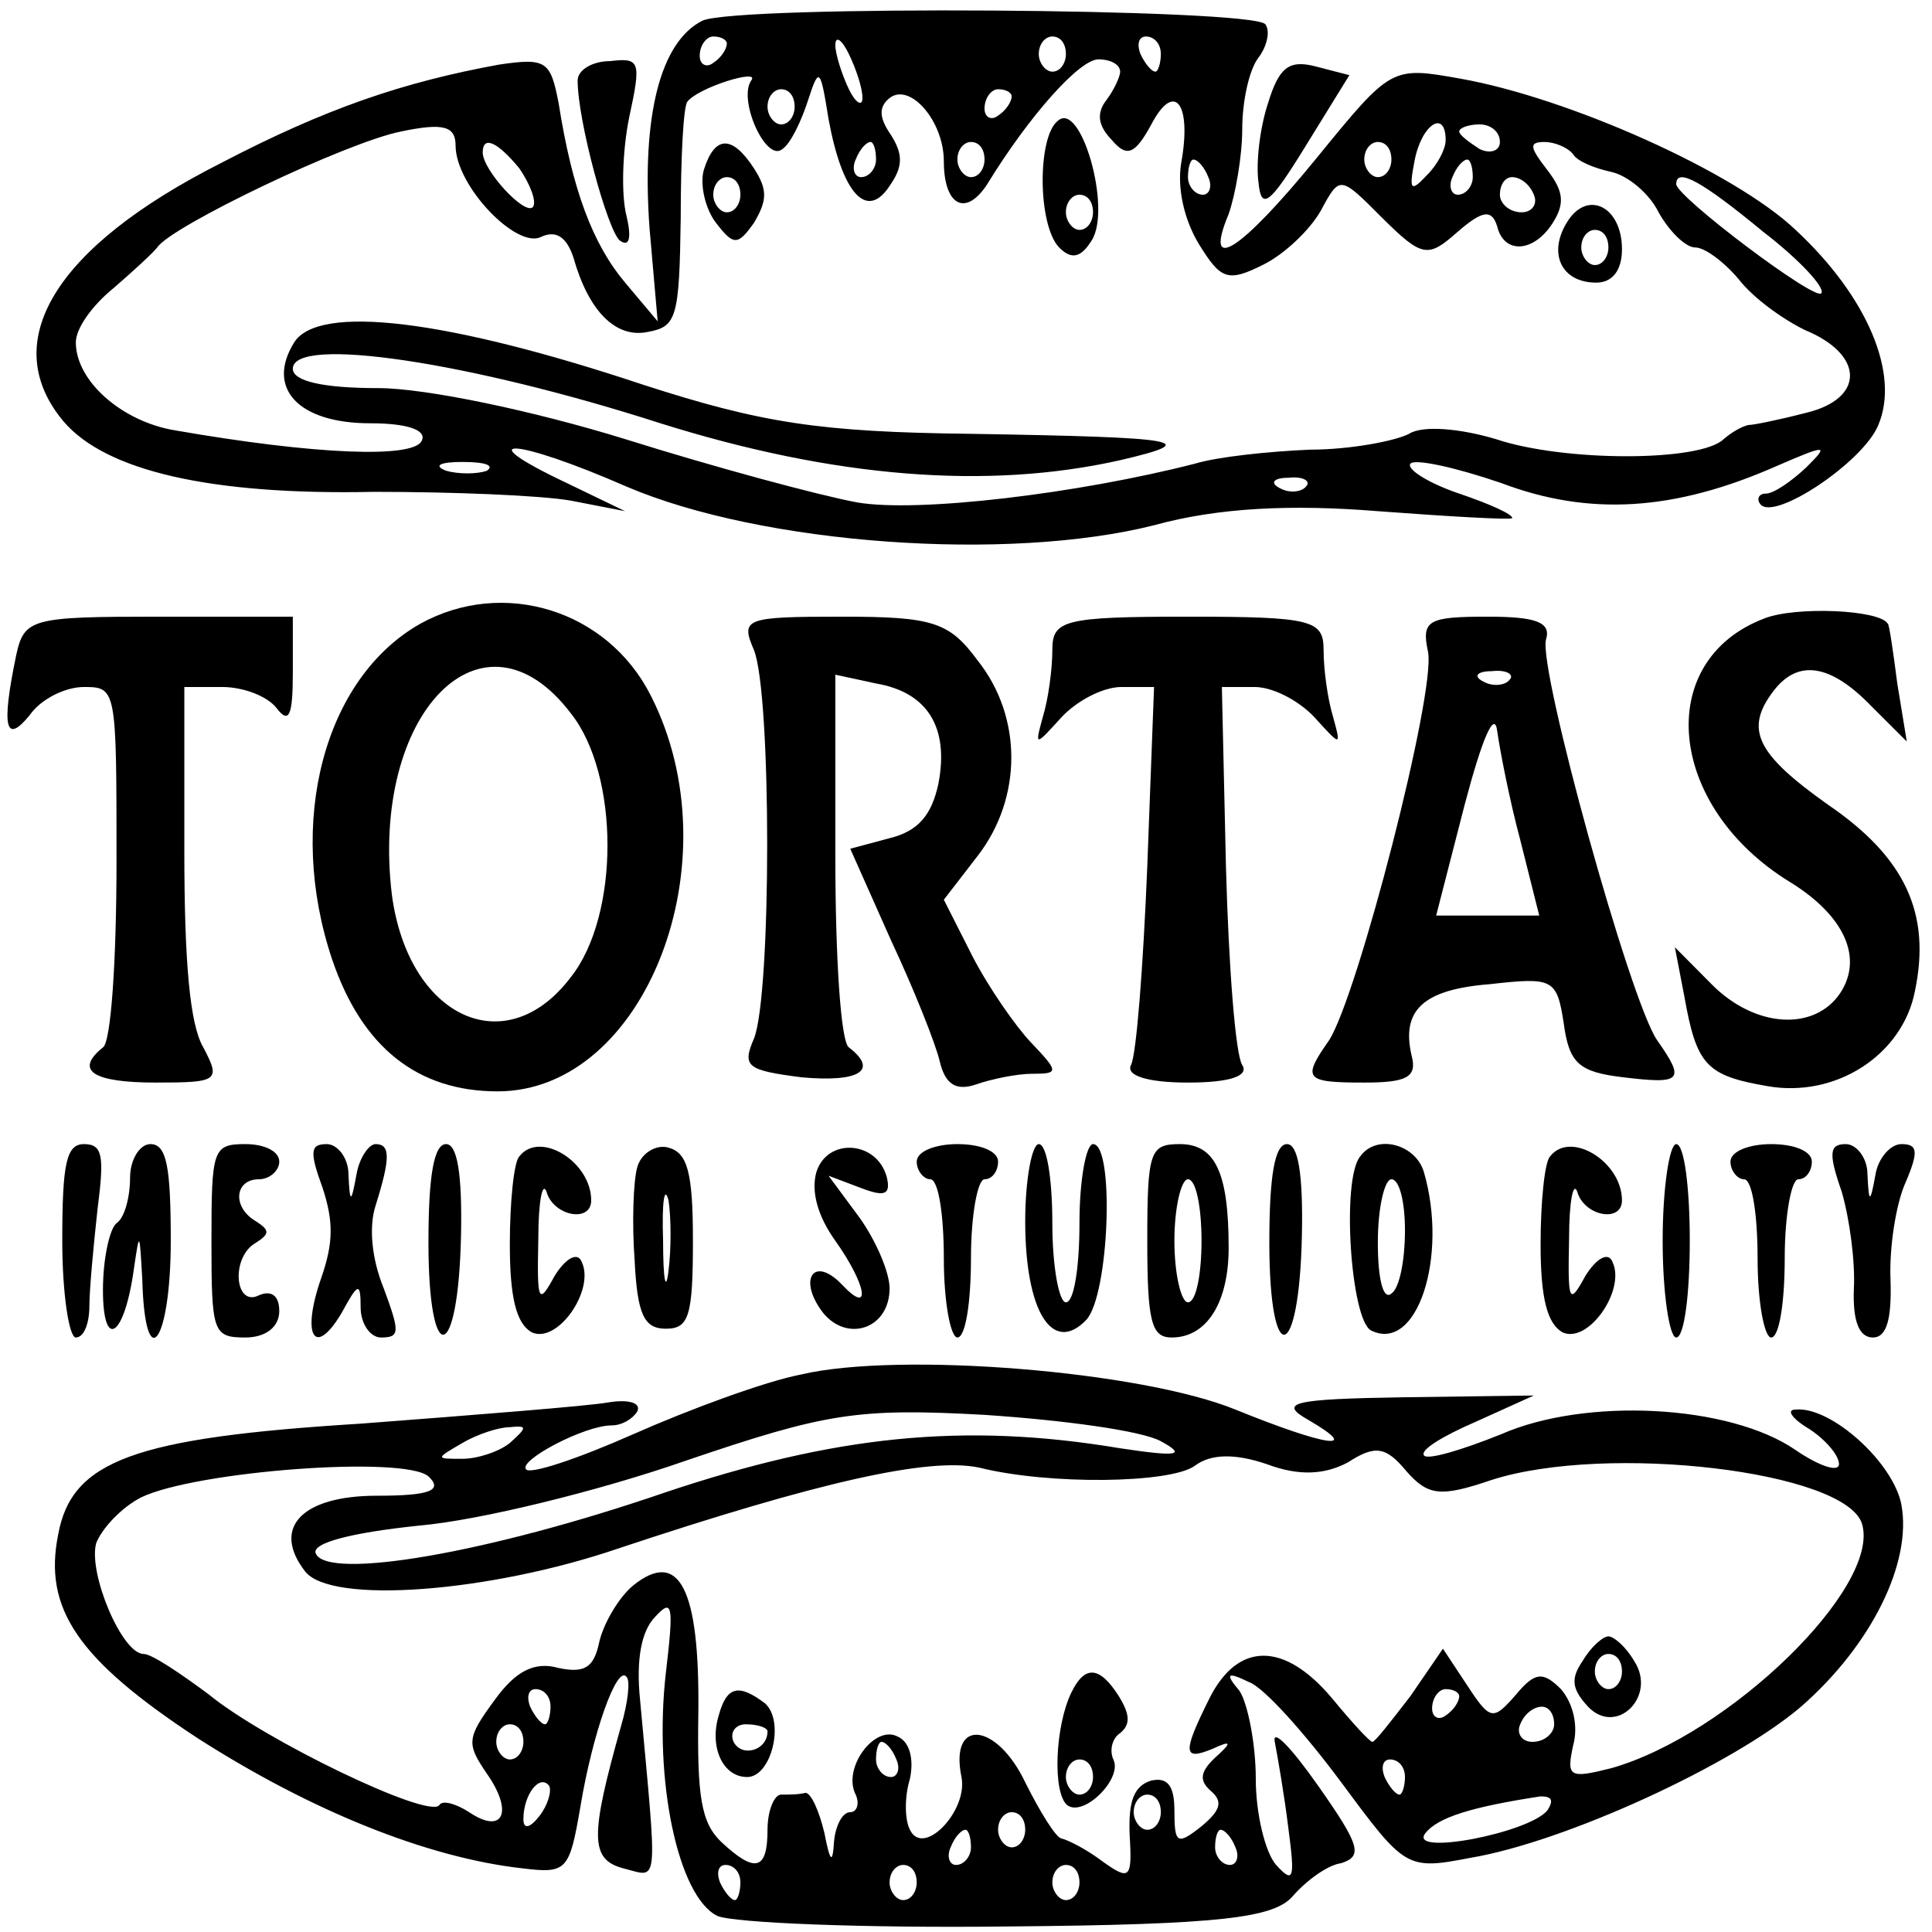 <?xml version="1.0" encoding="utf-8"?>
<svg viewBox="0 0 500 500" xmlns="http://www.w3.org/2000/svg">
  <g transform="matrix(0.351, 0, 0, -0.455, -275.216, 933.094)" fill="black" stroke="none" style="">
    <path d="M1302 2039 c-31 -12 -45 -54 -39 -118 l6 -53 -24 22 c-24 22 -39 53 -49 102 -6 24 -9 26 -44 22 -71 -10 -128 -25 -205 -56 -123 -48 -165 -102 -116 -147 31 -28 108 -42 229 -40 58 0 123 -2 145 -5 l40 -6 -43 16 c-74 27 -39 26 44 -2 100 -33 281 -43 389 -22 47 10 101 12 165 8 52 -3 97 -5 99 -4 1 2 -16 8 -39 14 -23 6 -39 14 -36 17 3 3 33 -2 67 -11 65 -19 128 -16 204 10 36 12 38 12 21 -1 -11 -8 -24 -15 -30 -15 -5 0 -7 -3 -4 -6 10 -10 76 24 87 45 16 29 -8 73 -61 111 -45 33 -167 75 -247 86 -51 7 -51 7 -106 -45 -56 -53 -84 -67 -65 -32 5 11 10 33 10 48 0 16 5 34 12 41 6 6 9 15 5 19 -10 9 -389 11 -415 2z m18 -13 c0 -3 -4 -8 -10 -11 -5 -3 -10 -1 -10 4 0 6 5 11 10 11 6 0 10 -2 10 -4z m100 -31 c0 -5 -5 -3 -10 5 -5 8 -10 20 -10 25 0 6 5 3 10 -5 5 -8 10 -19 10 -25z m150 25 c0 -5 -4 -10 -10 -10 -5 0 -10 5 -10 10 0 6 5 10 10 10 6 0 10 -4 10 -10z m70 0 c0 -5 -2 -10 -4 -10 -3 0 -8 5 -11 10 -3 6 -1 10 4 10 6 0 11 -4 11 -10z m-30 -10 c0 -3 -5 -11 -10 -16 -8 -8 -6 -15 4 -23 11 -10 17 -8 29 9 17 25 30 12 22 -22 -3 -14 2 -32 13 -46 16 -20 21 -22 47 -12 16 6 35 20 43 31 14 20 14 20 45 -4 30 -23 34 -23 56 -8 18 12 25 13 29 3 5 -16 27 -15 41 2 9 11 8 18 -4 30 -13 13 -14 16 -2 16 7 0 17 -3 21 -7 3 -4 16 -8 28 -10 12 -2 28 -12 35 -23 8 -11 20 -20 27 -20 7 0 21 -8 32 -18 11 -11 33 -23 49 -29 44 -14 44 -39 1 -47 -20 -4 -39 -7 -43 -7 -5 -1 -12 -4 -18 -8 -17 -13 -118 -13 -168 0 -26 6 -54 8 -64 3 -10 -4 -43 -9 -73 -9 -30 -1 -68 -4 -85 -8 -86 -17 -204 -28 -249 -22 -28 4 -105 20 -171 36 -67 16 -147 29 -182 29 -41 0 -63 4 -63 11 0 19 130 4 271 -31 128 -31 241 -38 339 -21 61 11 47 13 -110 15 -111 1 -154 6 -242 28 -144 37 -239 46 -257 24 -21 -26 3 -46 56 -46 28 0 42 -4 38 -10 -6 -10 -78 -8 -182 6 -39 5 -73 28 -73 50 0 8 12 21 28 31 15 10 29 20 32 23 10 12 140 60 180 66 31 5 40 3 40 -8 0 -23 45 -59 63 -52 11 4 19 0 24 -12 11 -30 31 -46 55 -42 21 3 23 8 24 65 0 34 2 64 5 66 8 8 54 19 47 12 -10 -11 11 -47 23 -39 6 3 14 16 19 28 8 19 9 18 15 -11 10 -42 28 -58 45 -38 10 11 10 18 1 29 -9 10 -9 16 -1 21 15 9 40 -13 40 -36 0 -25 16 -32 32 -13 31 39 68 71 82 71 9 0 16 -3 16 -7z m-240 -20 c0 -5 -4 -10 -10 -10 -5 0 -10 5 -10 10 0 6 5 10 10 10 6 0 10 -4 10 -10z m160 6 c0 -3 -4 -8 -10 -11 -5 -3 -10 -1 -10 4 0 6 5 11 10 11 6 0 10 -2 10 -4z m320 -25 c0 -5 -6 -14 -14 -20 -12 -10 -13 -8 -9 8 5 21 23 30 23 12z m40 -1 c0 -5 -7 -7 -15 -4 -8 4 -15 8 -15 10 0 2 7 4 15 4 8 0 15 -4 15 -10z m-723 -15 c8 -9 13 -19 10 -22 -6 -5 -37 21 -37 31 0 10 11 6 27 -9z m263 5 c0 -5 -5 -10 -11 -10 -5 0 -7 5 -4 10 3 6 8 10 11 10 2 0 4 -4 4 -10z m80 0 c0 -5 -4 -10 -10 -10 -5 0 -10 5 -10 10 0 6 5 10 10 10 6 0 10 -4 10 -10z m300 0 c0 -5 -4 -10 -10 -10 -5 0 -10 5 -10 10 0 6 5 10 10 10 6 0 10 -4 10 -10z m-135 -10 c3 -5 1 -10 -4 -10 -6 0 -11 5 -11 10 0 6 2 10 4 10 3 0 8 -4 11 -10z m195 0 c0 -5 -5 -10 -11 -10 -5 0 -7 5 -4 10 3 6 8 10 11 10 2 0 4 -4 4 -10z m45 -10 c3 -5 -1 -10 -9 -10 -9 0 -16 5 -16 10 0 6 4 10 9 10 6 0 13 -4 16 -10z m169 -21 c27 -16 46 -32 43 -35 -4 -5 -107 55 -107 62 0 10 20 1 64 -27z m-941 -136 c-7 -2 -21 -2 -30 0 -10 3 -4 5 12 5 17 0 24 -2 18 -5z m604 -9 c-3 -3 -12 -4 -19 -1 -8 3 -5 6 6 6 11 1 17 -2 13 -5z"/>
    <path d="M1564 1982 c-15 -9 -15 -59 1 -72 9 -7 16 -6 24 4 15 18 -8 80 -25 68z m26 -52 c0 -5 -4 -10 -10 -10 -5 0 -10 5 -10 10 0 6 5 10 10 10 6 0 10 -4 10 -10z"/>
    <path d="M1303 1954 c-3 -8 1 -22 9 -30 13 -13 16 -13 28 0 10 13 10 19 0 31 -16 19 -29 19 -37 -1z m27 -14 c0 -5 -4 -10 -10 -10 -5 0 -10 5 -10 10 0 6 5 10 10 10 6 0 10 -4 10 -10z"/>
    <path d="M1940 1925 c-15 -18 -5 -35 21 -35 12 0 19 7 19 19 0 24 -25 34 -40 16z m30 -15 c0 -5 -4 -10 -10 -10 -5 0 -10 5 -10 10 0 6 5 10 10 10 6 0 10 -4 10 -10z"/>
    <path d="M1210 2005 c0 -23 22 -85 31 -91 7 -4 9 1 5 14 -4 12 -3 37 2 56 9 32 8 34 -14 32 -13 0 -24 -5 -24 -11z"/>
    <path d="M1719 1992 c-6 -14 -9 -34 -7 -45 2 -16 8 -13 35 21 l32 40 -25 5 c-20 4 -27 -1 -35 -21z"/>
    <path d="M1094 1696 c-71 -31 -99 -113 -65 -191 22 -50 63 -75 122 -75 109 0 175 131 113 225 -32 49 -109 67 -170 41z m111 -51 c36 -35 36 -115 0 -150 -48 -49 -120 -23 -132 47 -16 103 67 169 132 103z"/>
    <path d="M2085 1699 c-82 -24 -72 -107 19 -150 40 -19 54 -43 37 -63 -19 -22 -63 -20 -95 5 l-27 21 7 -28 c9 -39 16 -45 61 -51 51 -7 100 18 109 54 12 44 -7 76 -64 106 -53 29 -62 43 -40 65 18 18 42 15 72 -9 l26 -20 -7 33 c-3 18 -6 34 -7 34 -6 8 -68 10 -91 3z"/>
    <path d="M796 1678 c-11 -41 -8 -51 10 -34 8 9 26 16 40 16 24 0 24 -1 24 -99 0 -56 -4 -103 -10 -106 -21 -13 -8 -20 39 -20 46 0 48 1 35 20 -10 13 -14 49 -14 112 l0 93 28 0 c15 0 33 -5 40 -12 9 -9 12 -5 12 20 l0 32 -99 0 c-94 0 -99 -1 -105 -22z"/>
    <path d="M1340 1681 c13 -25 13 -196 0 -221 -9 -16 -5 -18 35 -22 43 -3 57 4 35 17 -6 3 -10 51 -10 109 l0 103 30 -5 c38 -5 54 -25 46 -57 -5 -18 -15 -27 -36 -31 l-29 -6 30 -52 c17 -28 33 -59 36 -69 4 -13 12 -17 27 -13 11 3 30 6 41 6 20 0 20 1 -1 18 -11 9 -31 31 -43 49 l-21 32 25 25 c33 33 33 79 0 111 -21 22 -33 25 -100 25 -72 0 -75 -1 -65 -19z"/>
    <path d="M1560 1681 c0 -11 -3 -28 -7 -38 -6 -17 -6 -17 14 0 11 9 30 17 44 17 l24 0 -5 -102 c-3 -57 -8 -107 -12 -113 -4 -6 12 -10 42 -10 32 0 45 4 40 10 -5 6 -10 56 -12 113 l-3 102 24 0 c14 0 33 -8 44 -17 20 -17 20 -17 14 0 -4 10 -7 27 -7 38 0 17 -8 19 -100 19 -92 0 -100 -2 -100 -19z"/>
    <path d="M1837 1680 c6 -23 -52 -196 -73 -221 -20 -22 -18 -24 26 -24 31 0 39 3 35 15 -8 26 8 38 58 41 46 4 49 3 54 -22 4 -23 11 -28 44 -31 43 -4 46 -2 25 21 -20 22 -88 212 -82 228 4 10 -8 13 -43 13 -44 0 -49 -2 -44 -20z m60 -16 c-3 -3 -12 -4 -19 -1 -8 3 -5 6 6 6 11 1 17 -2 13 -5z m8 -91 l14 -43 -38 0 -38 0 21 63 c13 38 22 54 24 42 2 -11 9 -39 17 -62z"/>
    <path d="M830 1345 c0 -30 5 -55 10 -55 6 0 10 8 10 18 0 9 3 34 6 55 5 30 4 37 -10 37 -13 0 -16 -11 -16 -55z"/>
    <path d="M880 1381 c0 -11 -4 -23 -10 -26 -5 -3 -10 -20 -10 -38 0 -35 16 -27 23 13 4 21 4 20 6 -7 2 -56 21 -36 21 22 0 42 -3 55 -15 55 -8 0 -15 -9 -15 -19z"/>
    <path d="M940 1345 c0 -52 1 -55 25 -55 15 0 25 6 25 15 0 9 -6 12 -15 9 -18 -7 -21 22 -2 30 10 5 10 7 0 12 -18 8 -16 24 2 24 8 0 15 5 15 10 0 6 -11 10 -25 10 -24 0 -25 -3 -25 -55z"/>
    <path d="M1022 1375 c8 -19 8 -31 -1 -51 -15 -33 -5 -46 15 -20 12 17 14 18 14 3 0 -9 7 -17 15 -17 14 0 14 3 2 28 -9 17 -11 35 -6 47 11 27 11 35 0 35 -5 0 -12 -8 -14 -17 -4 -17 -5 -17 -6 0 0 9 -8 17 -16 17 -12 0 -13 -4 -3 -25z"/>
    <path d="M1100 1344 c0 -72 22 -69 24 4 1 36 -3 52 -11 52 -9 0 -13 -18 -13 -56z"/>
    <path d="M1167 1393 c-4 -3 -7 -26 -7 -50 0 -31 5 -45 16 -50 19 -7 47 24 37 40 -3 6 -12 2 -20 -8 -12 -17 -13 -15 -12 21 0 21 3 33 6 27 5 -14 33 -18 33 -5 0 22 -38 40 -53 25z"/>
    <path d="M1254 1387 c-3 -8 -4 -32 -2 -53 2 -31 7 -39 23 -39 17 0 20 7 20 50 0 39 -4 50 -18 53 -9 2 -20 -3 -23 -11z m23 -59 c-2 -13 -4 -5 -4 17 -1 22 1 32 4 23 2 -10 2 -28 0 -40z"/>
    <path d="M1386 1384 c-4 -11 1 -25 14 -39 23 -25 27 -43 5 -25 -21 17 -33 3 -14 -16 18 -17 49 -9 49 14 0 9 -10 27 -22 40 l-23 24 24 -7 c17 -5 22 -4 19 6 -7 21 -44 23 -52 3z"/>
    <path d="M1460 1390 c0 -5 5 -10 10 -10 6 0 10 -20 10 -45 0 -25 5 -45 10 -45 6 0 10 20 10 45 0 25 5 45 10 45 6 0 10 5 10 10 0 6 -13 10 -30 10 -16 0 -30 -4 -30 -10z"/>
    <path d="M1540 1356 c0 -51 20 -76 45 -56 17 14 21 100 5 100 -5 0 -10 -20 -10 -45 0 -25 -4 -45 -10 -45 -5 0 -10 20 -10 45 0 25 -4 45 -10 45 -5 0 -10 -20 -10 -44z"/>
    <path d="M1630 1345 c0 -46 3 -55 18 -55 26 0 42 20 42 51 0 43 -10 59 -36 59 -22 0 -24 -4 -24 -55z m40 0 c0 -19 -4 -35 -10 -35 -5 0 -10 16 -10 35 0 19 5 35 10 35 6 0 10 -16 10 -35z"/>
    <path d="M1720 1344 c0 -72 22 -69 24 4 1 36 -3 52 -11 52 -9 0 -13 -18 -13 -56z"/>
    <path d="M1787 1393 c-14 -13 -7 -93 8 -99 34 -13 57 42 39 90 -6 16 -35 22 -47 9z m33 -42 c0 -17 -4 -33 -10 -36 -6 -4 -10 8 -10 29 0 20 5 36 10 36 6 0 10 -13 10 -29z"/>
    <path d="M1927 1393 c-4 -3 -7 -26 -7 -50 0 -31 5 -45 16 -50 19 -7 47 24 37 40 -3 6 -12 2 -20 -8 -12 -17 -13 -15 -12 21 0 21 3 33 6 27 5 -14 33 -18 33 -5 0 22 -38 40 -53 25z"/>
    <path d="M2010 1345 c0 -30 5 -55 10 -55 6 0 10 25 10 55 0 30 -4 55 -10 55 -5 0 -10 -25 -10 -55z"/>
    <path d="M2060 1390 c0 -5 5 -10 10 -10 6 0 10 -20 10 -45 0 -25 5 -45 10 -45 6 0 10 20 10 45 0 25 5 45 10 45 6 0 10 5 10 10 0 6 -13 10 -30 10 -16 0 -30 -4 -30 -10z"/>
    <path d="M2142 1373 c6 -16 10 -40 9 -55 -1 -19 4 -28 14 -28 10 0 14 10 13 33 -1 18 4 43 11 55 10 18 9 22 -3 22 -8 0 -17 -8 -19 -17 -4 -17 -5 -17 -6 0 0 9 -8 17 -16 17 -12 0 -13 -5 -3 -27z"/>
    <path d="M1375 1269 c-27 -4 -83 -20 -124 -34 -41 -14 -76 -23 -79 -20 -6 5 43 25 63 25 8 0 16 4 19 8 3 5 -7 7 -22 5 -15 -2 -97 -7 -182 -12 -167 -8 -213 -21 -223 -63 -11 -42 14 -71 103 -116 83 -41 169 -68 240 -74 32 -3 34 -1 42 35 9 42 27 81 34 74 3 -2 1 -15 -4 -28 -23 -63 -23 -76 2 -81 26 -5 25 -13 12 96 -3 23 1 39 11 47 13 11 14 7 8 -32 -9 -61 9 -127 38 -138 12 -4 109 -7 214 -6 158 1 196 5 210 17 10 9 26 18 36 19 16 4 14 10 -17 44 -20 22 -34 33 -32 25 2 -8 7 -30 10 -49 5 -29 4 -32 -9 -21 -8 7 -15 29 -15 49 0 20 -6 43 -12 50 -11 10 -9 11 7 5 11 -3 41 -29 68 -57 47 -49 48 -50 95 -43 70 9 194 53 244 86 52 35 82 82 74 115 -6 24 -52 56 -78 54 -7 0 -3 -5 10 -11 12 -6 22 -15 22 -20 0 -5 -15 -1 -32 8 -49 26 -155 30 -217 9 -29 -9 -55 -15 -57 -12 -3 3 14 11 38 19 l43 15 -96 -1 c-82 -1 -93 -3 -70 -13 40 -18 13 -15 -54 6 -70 22 -248 33 -320 20z m265 -38 c19 -8 13 -9 -30 -4 -116 15 -211 7 -335 -25 -132 -35 -249 -50 -258 -35 -4 6 26 12 76 16 45 3 134 20 197 37 103 27 126 30 220 26 58 -3 116 -9 130 -15z m-480 -1 c-8 -5 -24 -9 -35 -9 -20 0 -20 0 0 9 11 5 27 9 35 9 13 1 13 0 0 -9z m618 -11 c20 10 28 9 43 -5 16 -14 25 -15 63 -5 85 21 261 5 273 -25 14 -36 -98 -120 -185 -139 -31 -6 -33 -5 -28 13 4 11 0 24 -9 32 -13 10 -19 10 -33 -3 -17 -15 -19 -15 -36 5 l-18 21 -24 -27 c-14 -14 -26 -26 -28 -26 -2 0 -15 11 -30 25 -35 32 -69 32 -90 0 -20 -31 -20 -36 2 -29 14 5 15 4 2 -5 -11 -8 -12 -13 -3 -19 9 -6 7 -11 -7 -20 -18 -11 -20 -10 -20 9 0 14 -5 19 -17 17 -13 -3 -17 -12 -16 -31 2 -25 0 -26 -20 -15 -12 7 -25 12 -30 13 -4 0 -16 15 -27 32 -21 34 -56 37 -47 3 5 -19 -28 -46 -38 -30 -4 6 -4 19 0 29 3 11 0 21 -9 24 -17 7 -41 -18 -31 -33 3 -5 1 -10 -4 -10 -6 0 -11 -8 -12 -17 -1 -13 -3 -11 -7 5 -4 13 -10 23 -14 23 -5 -1 -12 -1 -18 -1 -5 0 -10 -9 -10 -20 0 -23 -9 -25 -34 -7 -15 11 -18 26 -17 74 1 70 -14 93 -48 72 -11 -7 -22 -22 -25 -32 -4 -15 -11 -18 -30 -15 -18 4 -32 -2 -47 -18 -21 -22 -21 -25 -6 -42 20 -22 12 -35 -13 -22 -10 5 -20 7 -22 4 -8 -8 -129 37 -170 63 -21 12 -42 23 -48 23 -16 0 -41 46 -35 63 4 8 18 20 33 26 40 15 194 24 212 12 11 -8 1 -11 -38 -11 -55 0 -78 -18 -53 -43 19 -19 136 -12 231 13 148 38 229 52 266 46 52 -10 141 -9 159 1 12 7 30 7 53 1 24 -7 43 -6 60 1z m-588 -139 c0 -5 -2 -10 -4 -10 -3 0 -8 5 -11 10 -3 6 -1 10 4 10 6 0 11 -4 11 -10z m670 6 c0 -3 -4 -8 -10 -11 -5 -3 -10 -1 -10 4 0 6 5 11 10 11 6 0 10 -2 10 -4z m70 -16 c0 -5 -7 -10 -16 -10 -8 0 -12 5 -9 10 3 6 10 10 16 10 5 0 9 -4 9 -10z m-760 -10 c0 -5 -4 -10 -10 -10 -5 0 -10 5 -10 10 0 6 5 10 10 10 6 0 10 -4 10 -10z m275 -10 c3 -5 1 -10 -4 -10 -6 0 -11 5 -11 10 0 6 2 10 4 10 3 0 8 -4 11 -10z m375 -10 c0 -5 -2 -10 -4 -10 -3 0 -8 5 -11 10 -3 6 -1 10 4 10 6 0 11 -4 11 -10z m-638 -22 c-7 -7 -12 -8 -12 -2 0 14 12 26 19 19 2 -3 -1 -11 -7 -17z m458 2 c0 -5 -4 -10 -10 -10 -5 0 -10 5 -10 10 0 6 5 10 10 10 6 0 10 -4 10 -10z m285 1 c-14 -13 -103 -26 -90 -13 9 9 34 15 85 21 8 0 10 -2 5 -8z m-385 -11 c0 -5 -4 -10 -10 -10 -5 0 -10 5 -10 10 0 6 5 10 10 10 6 0 10 -4 10 -10z m-40 -10 c0 -5 -5 -10 -11 -10 -5 0 -7 5 -4 10 3 6 8 10 11 10 2 0 4 -4 4 -10z m195 0 c3 -5 1 -10 -4 -10 -6 0 -11 5 -11 10 0 6 2 10 4 10 3 0 8 -4 11 -10z m-365 -20 c0 -5 -2 -10 -4 -10 -3 0 -8 5 -11 10 -3 6 -1 10 4 10 6 0 11 -4 11 -10z m130 0 c0 -5 -4 -10 -10 -10 -5 0 -10 5 -10 10 0 6 5 10 10 10 6 0 10 -4 10 -10z m120 0 c0 -5 -4 -10 -10 -10 -5 0 -10 5 -10 10 0 6 5 10 10 10 6 0 10 -4 10 -10z"/>
    <path d="M1951 1106 c-9 -10 -8 -16 4 -26 21 -17 51 6 34 26 -6 8 -15 14 -19 14 -4 0 -13 -6 -19 -14z m29 -6 c0 -5 -4 -10 -10 -10 -5 0 -10 5 -10 10 0 6 5 10 10 10 6 0 10 -4 10 -10z"/>
    <path d="M1574 1088 c-12 -19 -14 -57 -3 -64 12 -7 41 15 34 26 -3 5 -1 12 5 15 8 5 7 11 -1 21 -14 17 -25 18 -35 2z m16 -48 c0 -5 -4 -10 -10 -10 -5 0 -10 5 -10 10 0 6 5 10 10 10 6 0 10 -4 10 -10z"/>
    <path d="M1314 1075 c-7 -18 3 -35 21 -35 18 0 28 32 13 42 -19 11 -28 10 -34 -7z m36 -9 c0 -11 -19 -15 -25 -6 -3 5 1 10 9 10 9 0 16 -2 16 -4z"/>
  </g>
</svg>